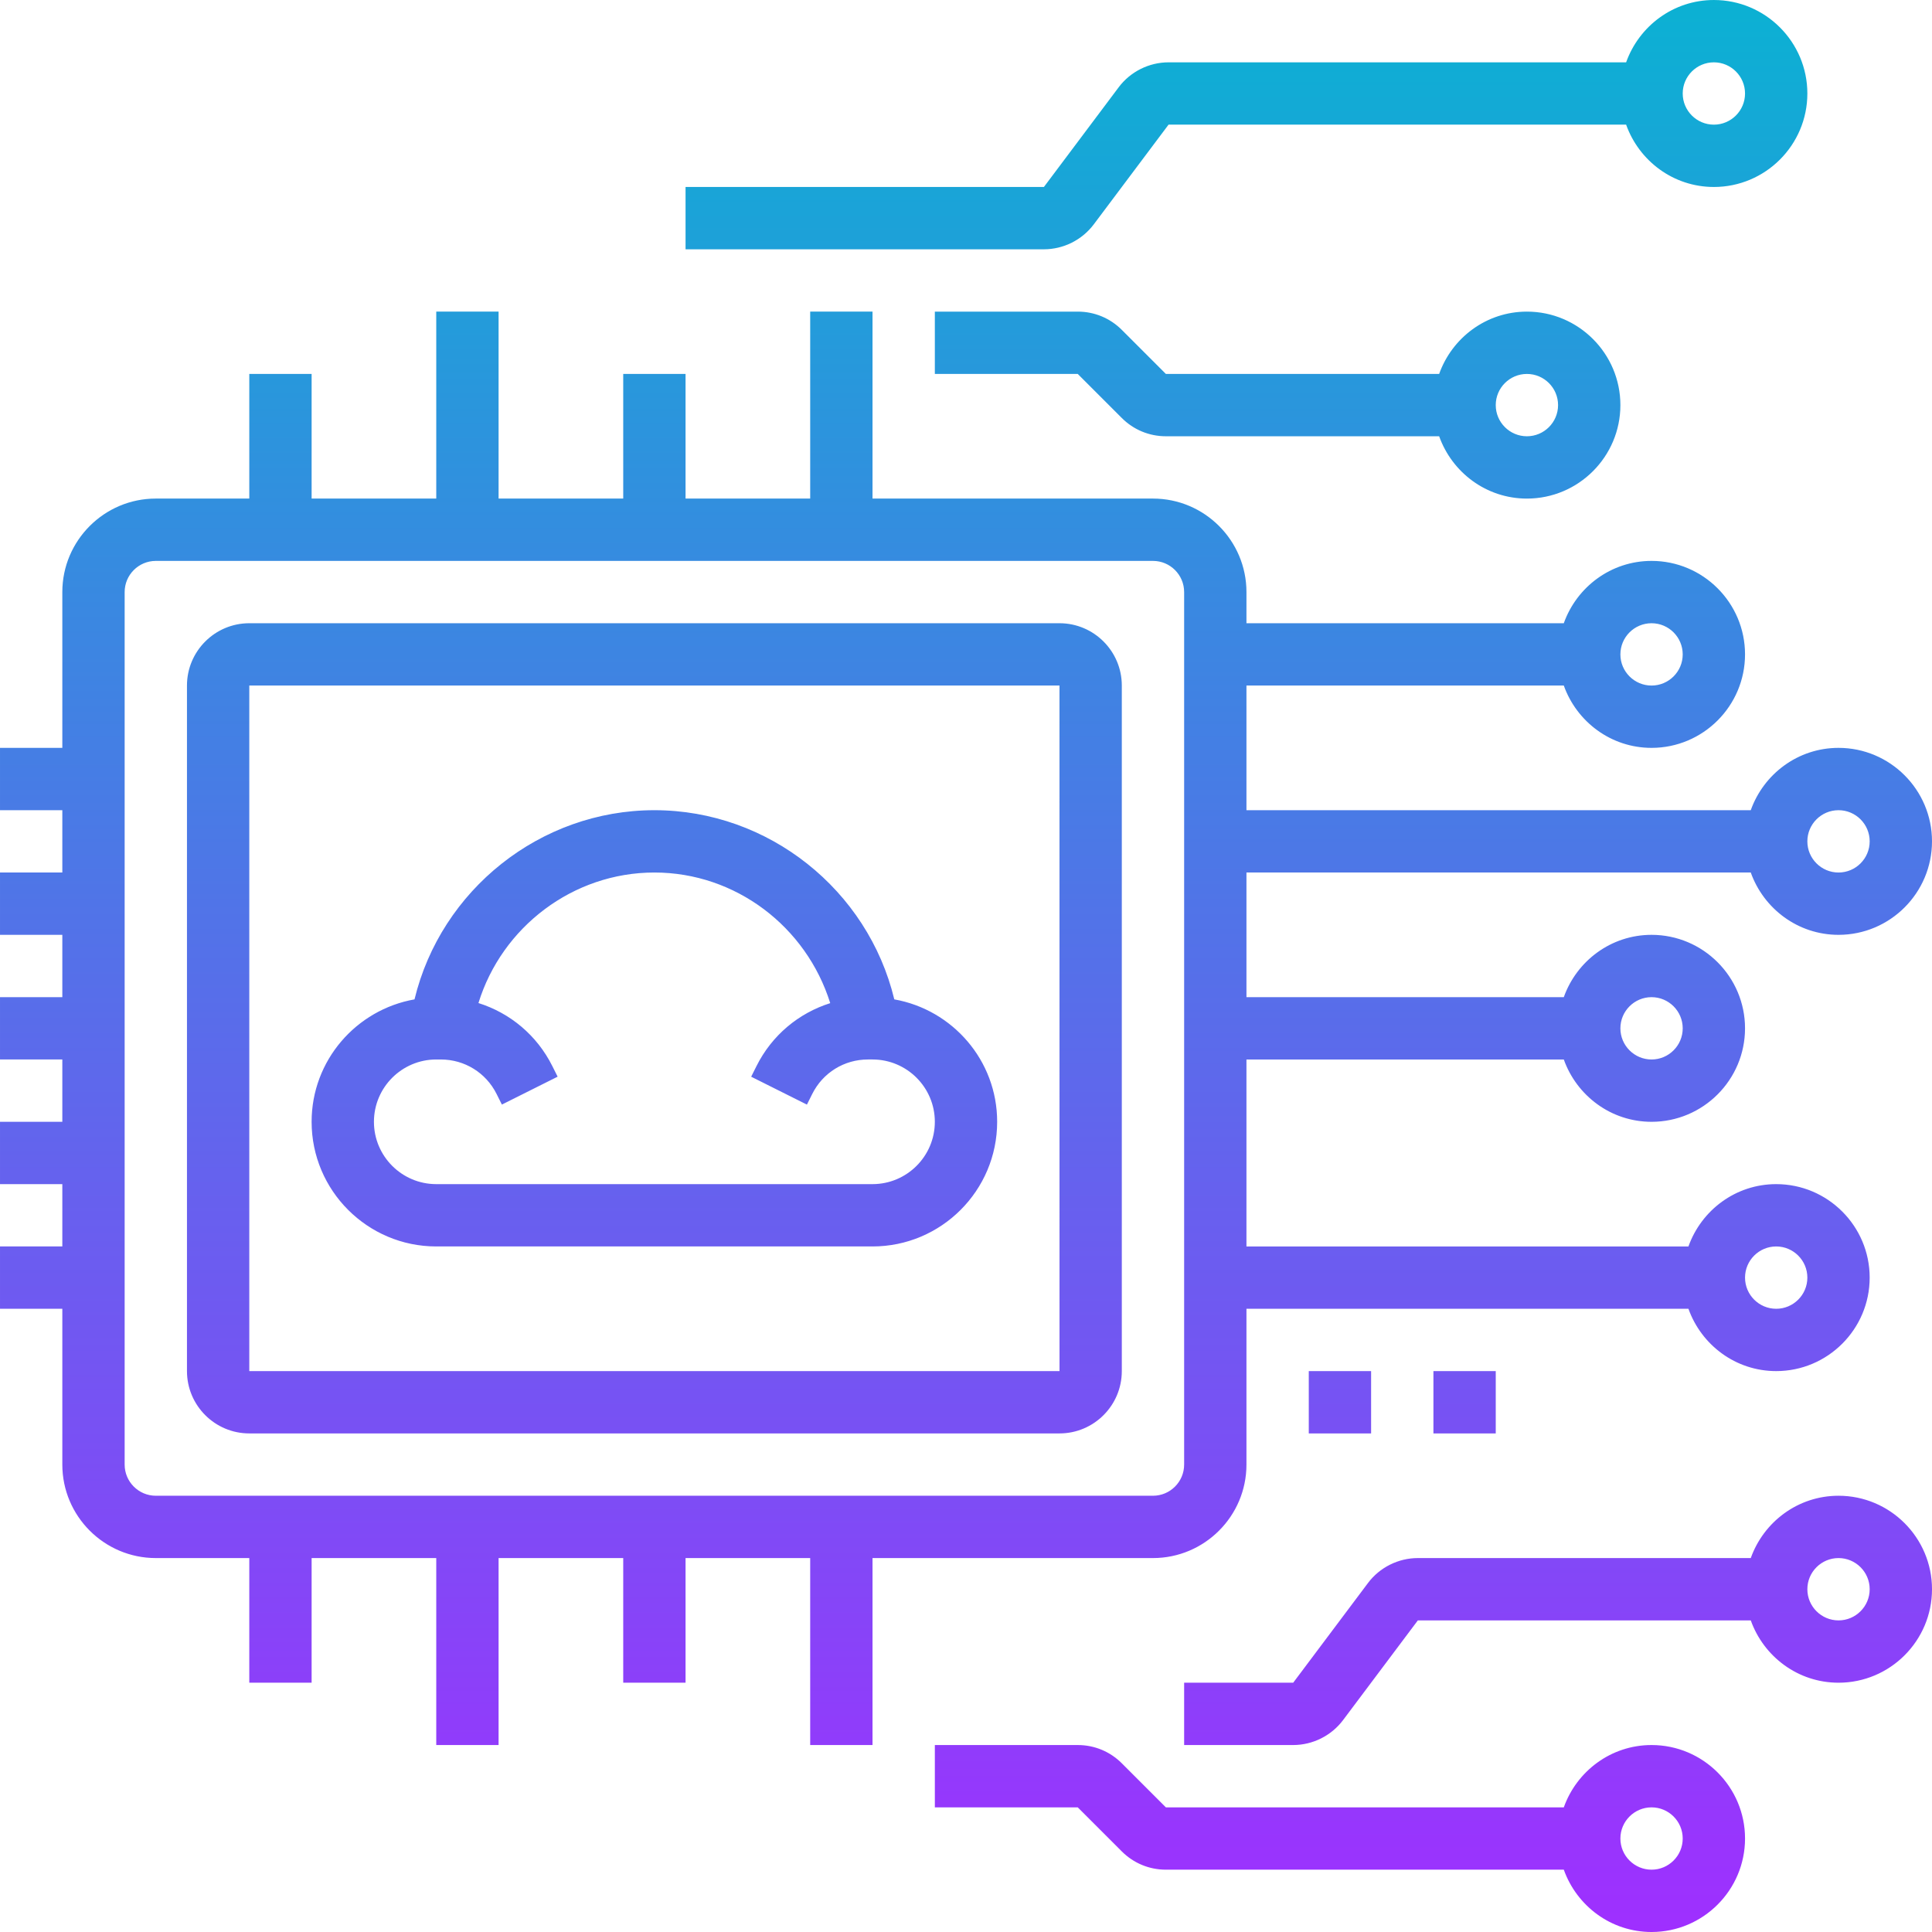 <svg id="_x33_0" enable-background="new 0 0 62 62" height="512" viewBox="0 0 62 62" width="512" xmlns="http://www.w3.org/2000/svg" xmlns:xlink="http://www.w3.org/1999/xlink"><linearGradient id="SVGID_1_" gradientUnits="userSpaceOnUse" x1="31" x2="31" y1="62" y2="0"><stop offset="0" stop-color="#9f2fff"/><stop offset="1" stop-color="#0bb1d3"/></linearGradient><path d="m28.699 32.071c-.845-3.508-4.033-6.071-7.699-6.071-3.664 0-6.85 2.561-7.698 6.071-1.873.332-3.302 1.962-3.302 3.929 0 2.206 1.794 4 4 4h14c2.206 0 4-1.794 4-4 0-1.967-1.429-3.597-3.301-3.929zm-.699 5.929h-14c-1.103 0-2-.897-2-2s.897-2 2-2h.146c.762 0 1.448.424 1.789 1.105l.171.342 1.789-.895-.171-.342c-.495-.989-1.354-1.701-2.37-2.021.752-2.438 3.03-4.189 5.646-4.189 2.603 0 4.874 1.733 5.643 4.192-1.014.32-1.872 1.031-2.366 2.019l-.171.342 1.789.895.171-.342c.34-.682 1.026-1.106 1.788-1.106h.146c1.103 0 2 .897 2 2s-.897 2-2 2zm-20 8h26c1.103 0 2-.897 2-2v-22c0-1.103-.897-2-2-2h-26c-1.103 0-2 .897-2 2v22c0 1.103.897 2 2 2zm0-24h26l.001 22h-26.001zm-6 25c0 1.654 1.346 3 3 3h3v4h2v-4h4v6h2v-6h4v4h2v-4h4v6h2v-6h9c1.654 0 3-1.346 3-3v-5h14.184c.414 1.161 1.514 2 2.816 2 1.654 0 3-1.346 3-3s-1.346-3-3-3c-1.302 0-2.402.839-2.816 2h-14.184v-6h10.184c.414 1.161 1.514 2 2.816 2 1.654 0 3-1.346 3-3s-1.346-3-3-3c-1.302 0-2.402.839-2.816 2h-10.184v-4h16.184c.414 1.161 1.514 2 2.816 2 1.654 0 3-1.346 3-3s-1.346-3-3-3c-1.302 0-2.402.839-2.816 2h-16.184v-4h10.184c.414 1.161 1.514 2 2.816 2 1.654 0 3-1.346 3-3s-1.346-3-3-3c-1.302 0-2.402.839-2.816 2h-10.184v-1c0-1.654-1.346-3-3-3h-9v-6h-2v6h-4v-4h-2v4h-4v-6h-2v6h-4v-4h-2v4h-3c-1.654 0-3 1.346-3 3v5h-2v2h2v2h-2v2h2v2h-2v2h2v2h-2v2h2v2h-2v2h2zm55-7c.551 0 1 .448 1 1s-.449 1-1 1-1-.448-1-1 .449-1 1-1zm-4-8c.551 0 1 .448 1 1s-.449 1-1 1-1-.448-1-1 .449-1 1-1zm6-6c.551 0 1 .448 1 1s-.449 1-1 1-1-.448-1-1 .449-1 1-1zm-6-6c.551 0 1 .448 1 1s-.449 1-1 1-1-.448-1-1 .449-1 1-1zm-49-1c0-.552.449-1 1-1h32c.551 0 1 .448 1 1v28c0 .552-.449 1-1 1h-32c-.551 0-1-.448-1-1zm46.184 39h-12.77l-1.414-1.414c-.378-.378-.88-.586-1.414-.586h-4.586v2h4.586l1.414 1.414c.378.378.88.586 1.414.586h12.77c.414 1.161 1.514 2 2.816 2 1.654 0 3-1.346 3-3s-1.346-3-3-3c-1.302 0-2.402.839-2.816 2zm3.816 1c0 .552-.449 1-1 1s-1-.448-1-1 .449-1 1-1 1 .448 1 1zm5-5c1.654 0 3-1.346 3-3s-1.346-3-3-3c-1.302 0-2.402.839-2.816 2h-10.684c-.627 0-1.225.3-1.6.8l-2.4 3.2h-3.5v2h3.5c.627 0 1.225-.3 1.6-.8l2.4-3.2h10.684c.414 1.161 1.514 2 2.816 2zm0-4c.551 0 1 .448 1 1s-.449 1-1 1-1-.448-1-1 .449-1 1-1zm-15-4h-2v-2h2zm4-2v2h-2v-2zm-1.816-32h-8.77l-1.414-1.414c-.378-.378-.88-.586-1.414-.586h-4.586v2h4.586l1.414 1.414c.378.378.88.586 1.414.586h8.77c.414 1.161 1.514 2 2.816 2 1.654 0 3-1.346 3-3s-1.346-3-3-3c-1.302 0-2.402.839-2.816 2zm3.816 1c0 .552-.449 1-1 1s-1-.448-1-1 .449-1 1-1 1 .448 1 1zm5-7c1.654 0 3-1.346 3-3s-1.346-3-3-3c-1.302 0-2.402.839-2.816 2h-14.684c-.627 0-1.225.3-1.6.8l-2.4 3.2h-11.5v2h11.5c.627 0 1.225-.3 1.6-.8l2.4-3.2h14.684c.414 1.161 1.514 2 2.816 2zm0-4c.551 0 1 .448 1 1s-.449 1-1 1-1-.448-1-1 .449-1 1-1z" fill="url(#SVGID_1_)"/></svg>